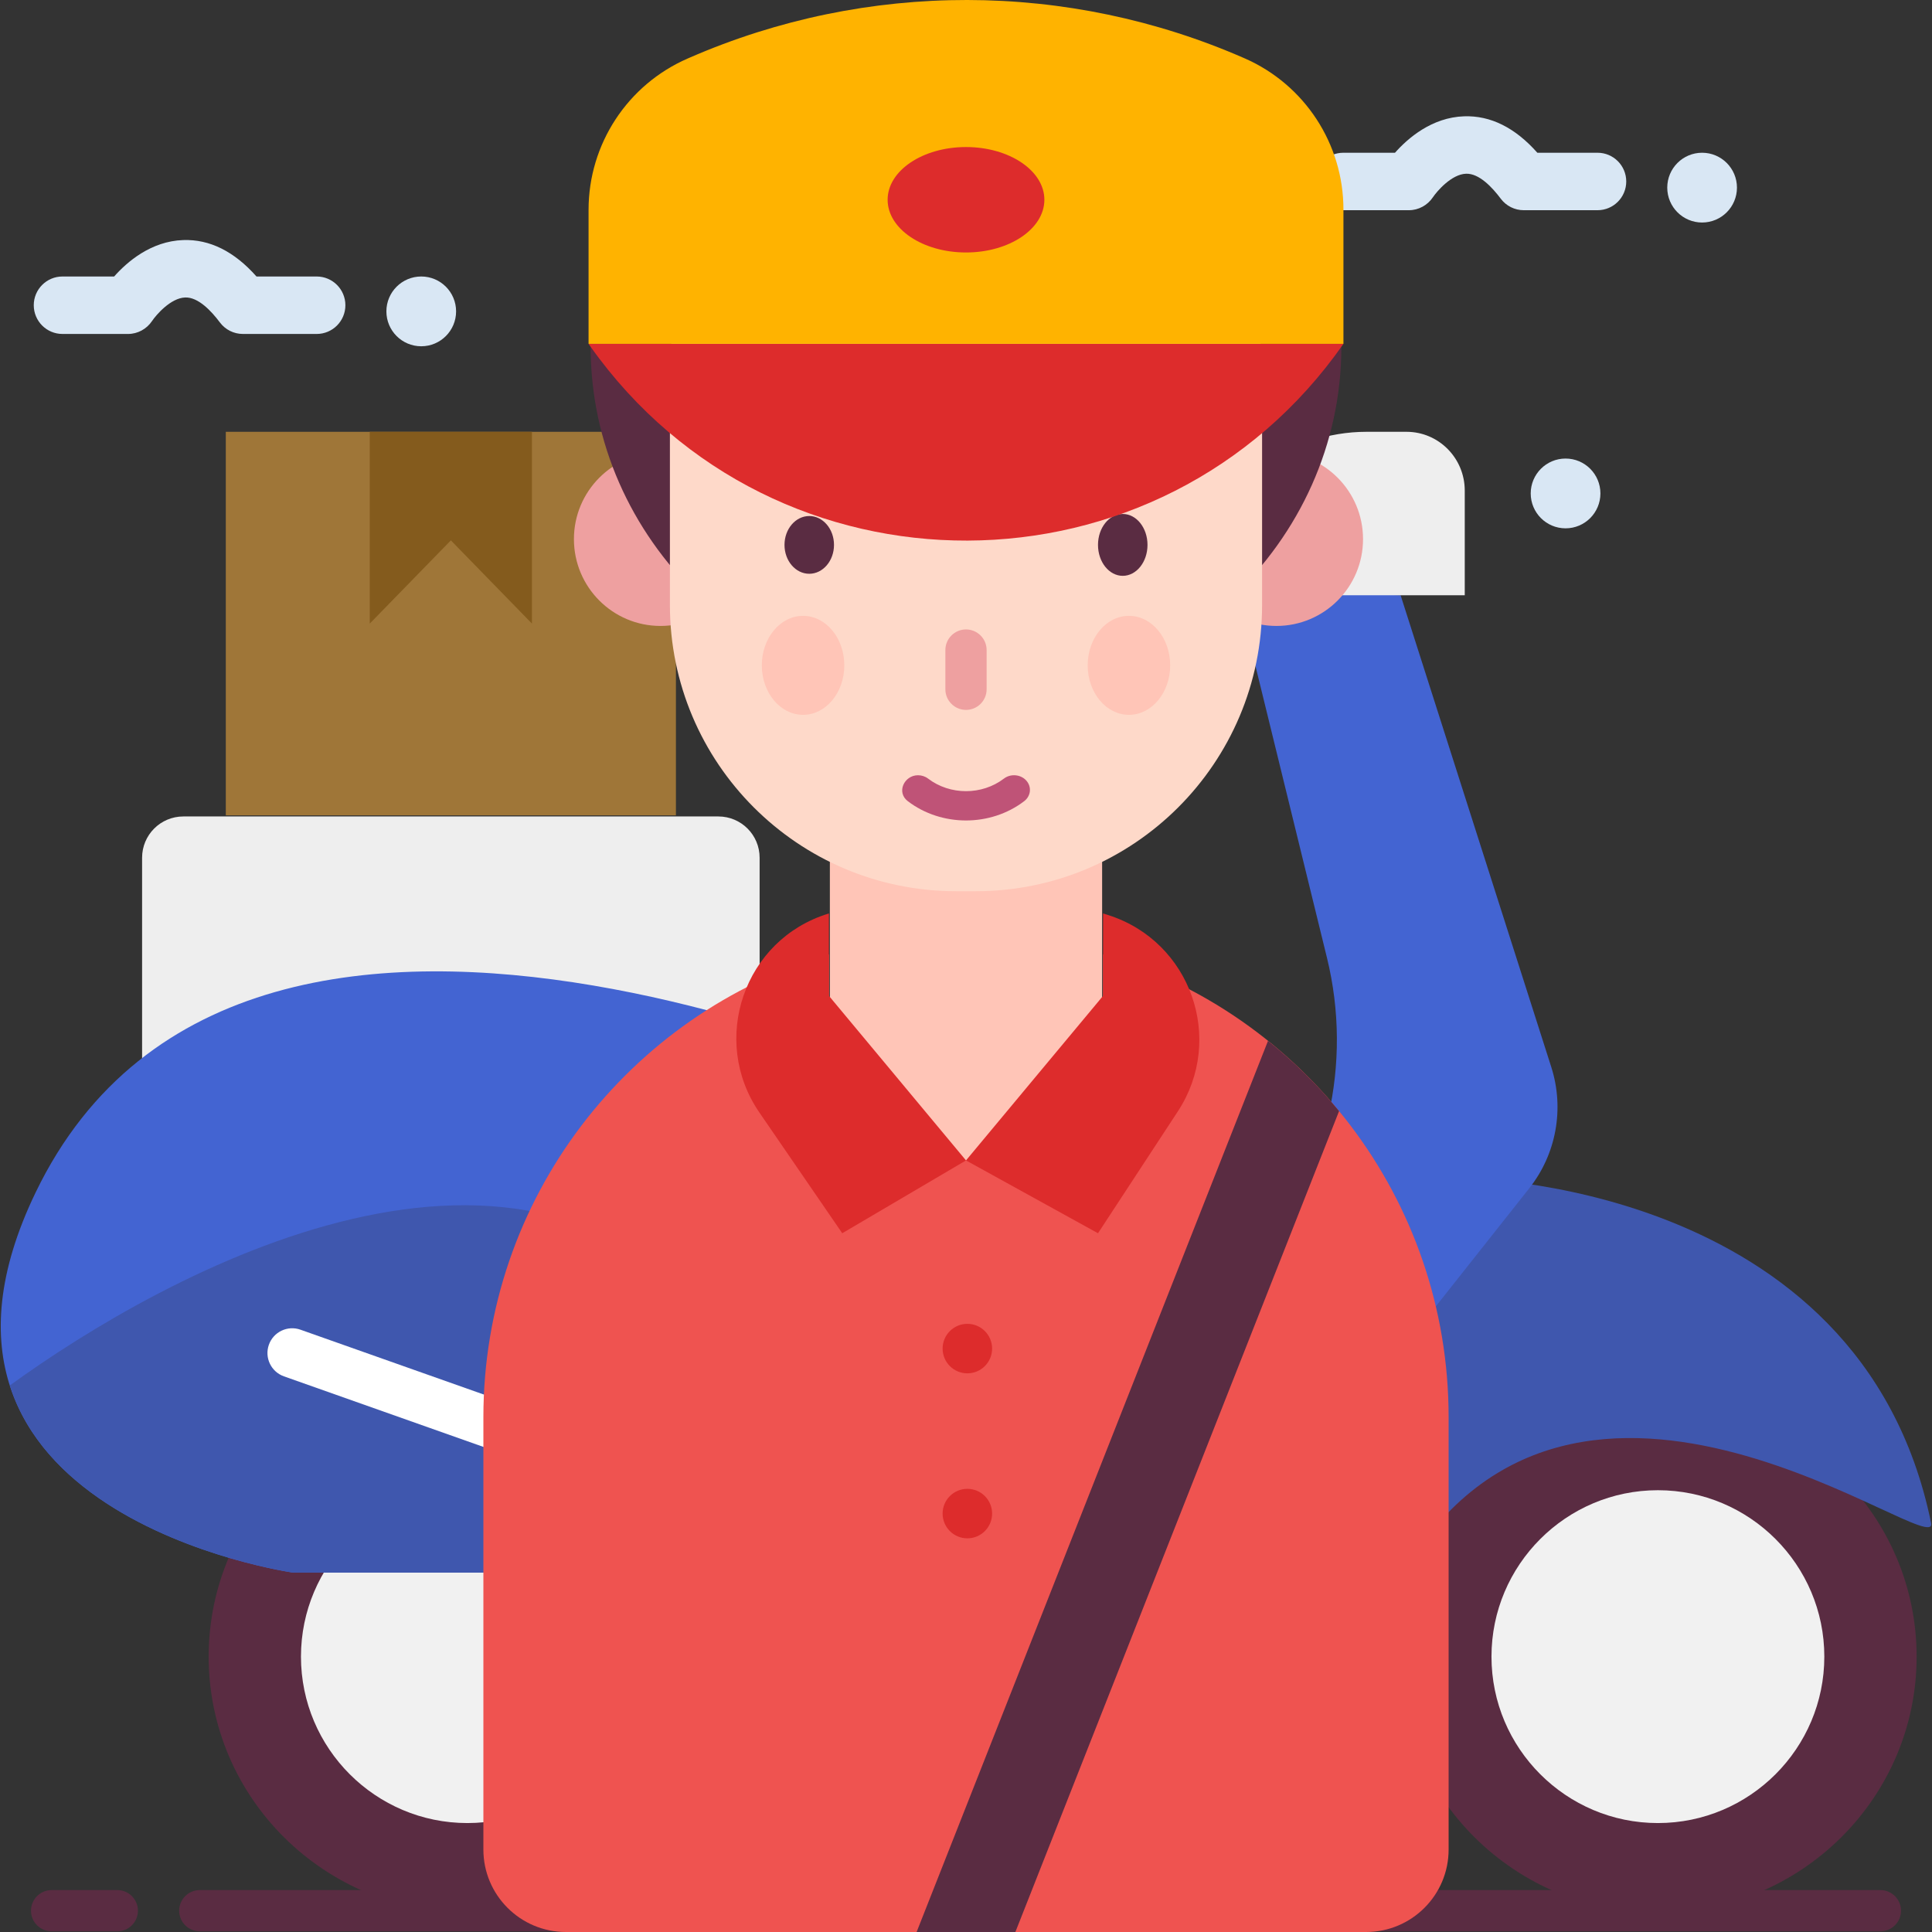 <!-- icon666.com - MILLIONS vector ICONS FREE --><svg id="Layer_1" enable-background="new 0 0 468.368 468.368" viewBox="0 0 468.368 468.368" xmlns="http://www.w3.org/2000/svg"><rect x="0" y="0" width="468.368" height="468.368" fill="#333333" stroke="none"/><g><g><g><path d="m387.287 50.96h-17.893c-2.19 0-4.252-1.032-5.567-2.786-2.105-2.81-5.263-6.156-8.4-6.057-3.523.095-7.086 4.259-8.057 5.711-1.292 1.932-3.487 3.132-5.809 3.132h-15.905c-3.843 0-6.958-3.118-6.958-6.965s3.115-6.965 6.958-6.965h12.525c3.094-3.497 8.906-8.571 16.748-8.834 6.413-.223 12.38 2.753 17.766 8.834h14.591c3.843 0 6.958 3.118 6.958 6.965s-3.114 6.965-6.957 6.965z" fill="#d9e7f4"></path></g><g><ellipse cx="412.635" cy="45.487" fill="#d9e7f4" rx="8.449" ry="8.458"></ellipse></g><g><ellipse cx="379.534" cy="119.622" fill="#d9e7f4" rx="8.449" ry="8.458"></ellipse></g></g><g><g><path d="m76.772 80.96h-17.892c-2.19 0-4.252-1.032-5.567-2.786-2.105-2.81-5.263-6.156-8.4-6.057-3.523.095-7.086 4.259-8.057 5.711-1.292 1.932-3.487 3.132-5.809 3.132h-15.905c-3.843 0-6.958-3.118-6.958-6.965s3.115-6.965 6.958-6.965h12.525c3.094-3.497 8.906-8.571 16.748-8.834 6.413-.223 12.38 2.753 17.766 8.834h14.591c3.843 0 6.958 3.118 6.958 6.965.001 3.847-3.114 6.965-6.958 6.965z" fill="#d9e7f4"></path></g><g><ellipse cx="102.12" cy="75.487" fill="#d9e7f4" rx="8.449" ry="8.458"></ellipse></g></g><g><path d="m455.852 468.204h-407.415c-2.761 0-5-2.238-5-5s2.239-5 5-5h407.415c2.761 0 5 2.238 5 5s-2.239 5-5 5z" fill="#5a2c42"></path></g><g><path d="m28.437 468.204h-15.921c-2.761 0-5-2.238-5-5s2.239-5 5-5h15.921c2.761 0 5 2.238 5 5s-2.238 5-5 5z" fill="#5a2c42"></path></g><g><g id="XMLID_341_"><g id="XMLID_349_"><g id="XMLID_351_"><ellipse cx="113.306" cy="401.612" fill="#5a2c42" rx="62.72" ry="62.075"></ellipse></g><g id="XMLID_350_"><path d="m113.306 441.957c-22.246 0-40.345-18.099-40.345-40.345s18.099-40.345 40.345-40.345 40.345 18.099 40.345 40.345-18.099 40.345-40.345 40.345z" fill="#f1f1f1"></path></g><g><path d="m184.153 292.181h-149.705v-84.25c0-5.523 4.477-10 10-10h129.704c5.523 0 10 4.477 10 10v84.25z" fill="#eee"></path></g></g><g id="XMLID_56_"><g id="XMLID_348_"><ellipse cx="401.919" cy="401.612" fill="#5a2c42" rx="62.72" ry="62.075"></ellipse></g><g id="XMLID_347_"><path d="m401.919 441.957c-22.246 0-40.345-18.099-40.345-40.345s18.099-40.345 40.345-40.345 40.345 18.099 40.345 40.345-18.099 40.345-40.345 40.345z" fill="#f1f1f1"></path></g></g><g id="XMLID_55_"><path d="m468.148 369.21c-17.139-83.634-114.11-83.634-114.11-83.634l-41.698 29.064-28.045 62.866v3.739h55.776c42.383-71.323 130.142-1.957 128.077-12.035z" fill="#3f57ae"></path></g><g id="XMLID_54_"><path d="m376.073 258.689-36.528-114.383-39.668-1.146 21.82 89.06c6.265 25.57.104 52.622-16.592 72.865l-14.367 17.418h-59.297c-11.279 0-18.003-12.692-11.74-22.16l20.189-30.526s-179.179-88.859-231.281 19.321c-37.522 77.907 62.442 92.107 62.442 92.107h225.961l73.736-93.195c6.541-8.266 8.541-19.292 5.325-29.361z" fill="#4364d2"></path></g><g id="XMLID_342_"><path d="m307.625 125.622h-58.204c-3.313 0-6-2.687-6-6s2.687-6 6-6h58.204c3.313 0 6 2.687 6 6s-2.687 6-6 6z" fill="#6a3b52"></path></g><g id="XMLID_53_"><path d="m176.009 324.076c14.615 19.785 19.562 41.616 20.996 57.169h-80.889-45.065s-34.394-4.895-55.26-24.663c-5.935-5.623-10.772-12.448-13.413-20.709 37.347-27.073 125.8-76.548 173.631-11.797z" fill="#3f57ae"></path></g><g id="XMLID_96_"><path d="m153.589 363.281c-.664 0-1.339-.111-2.001-.346l-82.75-29.271c-3.124-1.104-4.761-4.533-3.656-7.657 1.104-3.124 4.533-4.763 7.658-3.655l82.75 29.271c3.124 1.104 4.761 4.533 3.656 7.657-.872 2.462-3.186 4.001-5.657 4.001z" fill="#fff"></path></g><g id="XMLID_42_"><path d="m321.9 144.306h33.194v-25.376c0-7.869-6.32-14.249-14.116-14.249h-9.71c-9.247 0-18.239 3.058-25.602 8.706l-8.128 6.235v23.538z" fill="#eee"></path></g></g><g><g><path d="m54.741 104.682h109.12v92.982h-109.12z" fill="#9f7638"></path></g><g><path d="m128.96 151.173-19.659-20.173-19.66 20.173v-46.491h39.319z" fill="#845b1d"></path></g></g></g><g><g><path d="m201.184 142.774h66v157.844h-66z" fill="#ffc5b7"></path></g><g><g><path d="m331.184 468.368c11.046 0 20-8.954 20-20v-104.799c0-53.072-35.34-97.883-83.769-112.204v49.904h-66.461v-49.904c-48.429 14.321-83.769 59.132-83.769 112.204v104.798c0 11.046 8.954 20 20 20h193.999z" fill="#ef5350"></path></g><g><g><path d="m204.184 298.97 30-17.653-33.231-39.899v-19.973c-.053.016-.117.035-.191.058-20.368 6.27-28.747 30.601-16.675 48.188z" fill="#dd2c2c"></path></g><g><path d="m266.184 298.97-32-17.653 33.231-39.899v-19.973c.237.07.697.215 1.344.423 19.911 6.39 28.266 30.032 16.795 47.54z" fill="#dd2c2c"></path></g></g><g><path d="m307.399 252.334-85.187 216.034h23.943l78.475-199.013c-5.137-6.253-10.92-11.952-17.231-17.021z" fill="#5a2c42"></path></g><g><circle cx="234.514" cy="326.933" fill="#dd2c2c" r="6"></circle></g><g><circle cx="234.514" cy="366.933" fill="#dd2c2c" r="6"></circle></g></g><g><g><g><ellipse cx="309.439" cy="130.699" fill="#eea0a0" rx="20.996" ry="21.047"></ellipse></g><g><ellipse cx="160.131" cy="130.699" fill="#eea0a0" rx="20.996" ry="21.047"></ellipse></g><g><path d="m234.184 10.12c-49.215 0-91 19.888-91 73.894 0 46.775 39.337 84.844 88.385 86.155.869.023 1.74.038 2.615.038 50.258 0 91-38.59 91-86.193s-40.742-73.894-91-73.894z" fill="#5a2c42"></path></g><g><path d="m236.557 216.055h-4.746c-38.332 0-69.407-31.074-69.407-69.407v-58.221c0-22.091 17.909-40 40-40h63.559c22.091 0 40 17.909 40 40v58.222c.001 38.332-31.074 69.406-69.406 69.406z" fill="#fed9c9"></path></g></g><g><g><path d="m234.184 172.098c-2.761 0-5-2.237-5-4.996v-9.512c0-2.759 2.239-4.996 5-4.996 2.761 0 5 2.237 5 4.996v9.512c0 2.759-2.239 4.996-5 4.996z" fill="#eea0a0"></path></g><g><g><ellipse cx="272.184" cy="132.098" fill="#5a2c42" rx="6" ry="7.5"></ellipse></g><g><path d="m283.828 109.199c-.866 0-1.736-.268-2.455-.816-5.324-4.067-13.053-4.067-18.377 0-1.641 1.253-4.07 1.04-5.427-.473-1.357-1.514-1.127-3.757.513-5.009 8.172-6.241 20.034-6.24 28.205 0 1.64 1.253 1.87 3.495.513 5.009-.763.85-1.864 1.289-2.972 1.289z" fill="#5a2c42"></path></g></g><g><g><ellipse cx="196.184" cy="132.098" fill="#5a2c42" rx="6" ry="7"></ellipse></g><g><path d="m207.828 109.199c-.866 0-1.736-.268-2.455-.816-5.324-4.067-13.053-4.067-18.377 0-1.641 1.253-4.07 1.04-5.427-.473-1.357-1.514-1.127-3.757.513-5.009 8.172-6.241 20.034-6.24 28.205 0 1.64 1.253 1.87 3.495.513 5.009-.763.85-1.864 1.289-2.972 1.289z" fill="#5a2c42"></path></g></g><g><ellipse cx="273.684" cy="161.296" fill="#ffc5b7" rx="10" ry="12"></ellipse></g><g><ellipse cx="194.684" cy="161.296" fill="#ffc5b7" rx="10" ry="12"></ellipse></g><g><path d="m222.54 187.939c.866 0 1.736.267 2.455.815 5.324 4.061 13.053 4.061 18.377 0 1.641-1.251 4.07-1.039 5.427.473s1.127 3.751-.513 5.002c-8.172 6.232-20.034 6.231-28.205 0-2.849-2.173-.858-6.29 2.459-6.29z" fill="#bf5377"></path></g></g></g><g><g><path d="m143.135 83.999-.451-.636h183c-44.238 63.32-137.872 63.646-182.549.636z" fill="#dd2c2c"></path></g><g><path d="m301.755 14.153c-42.869-18.808-91.642-18.873-134.56-.178l-.485.211c-14.591 6.356-24.026 20.757-24.026 36.672v32.505h183v-32.581c0-15.876-9.39-30.25-23.929-36.629z" fill="#ffb300"></path></g><g><ellipse cx="234.184" cy="48.427" fill="#dd2c2c" rx="19" ry="12.779"></ellipse></g></g></g></g></svg>